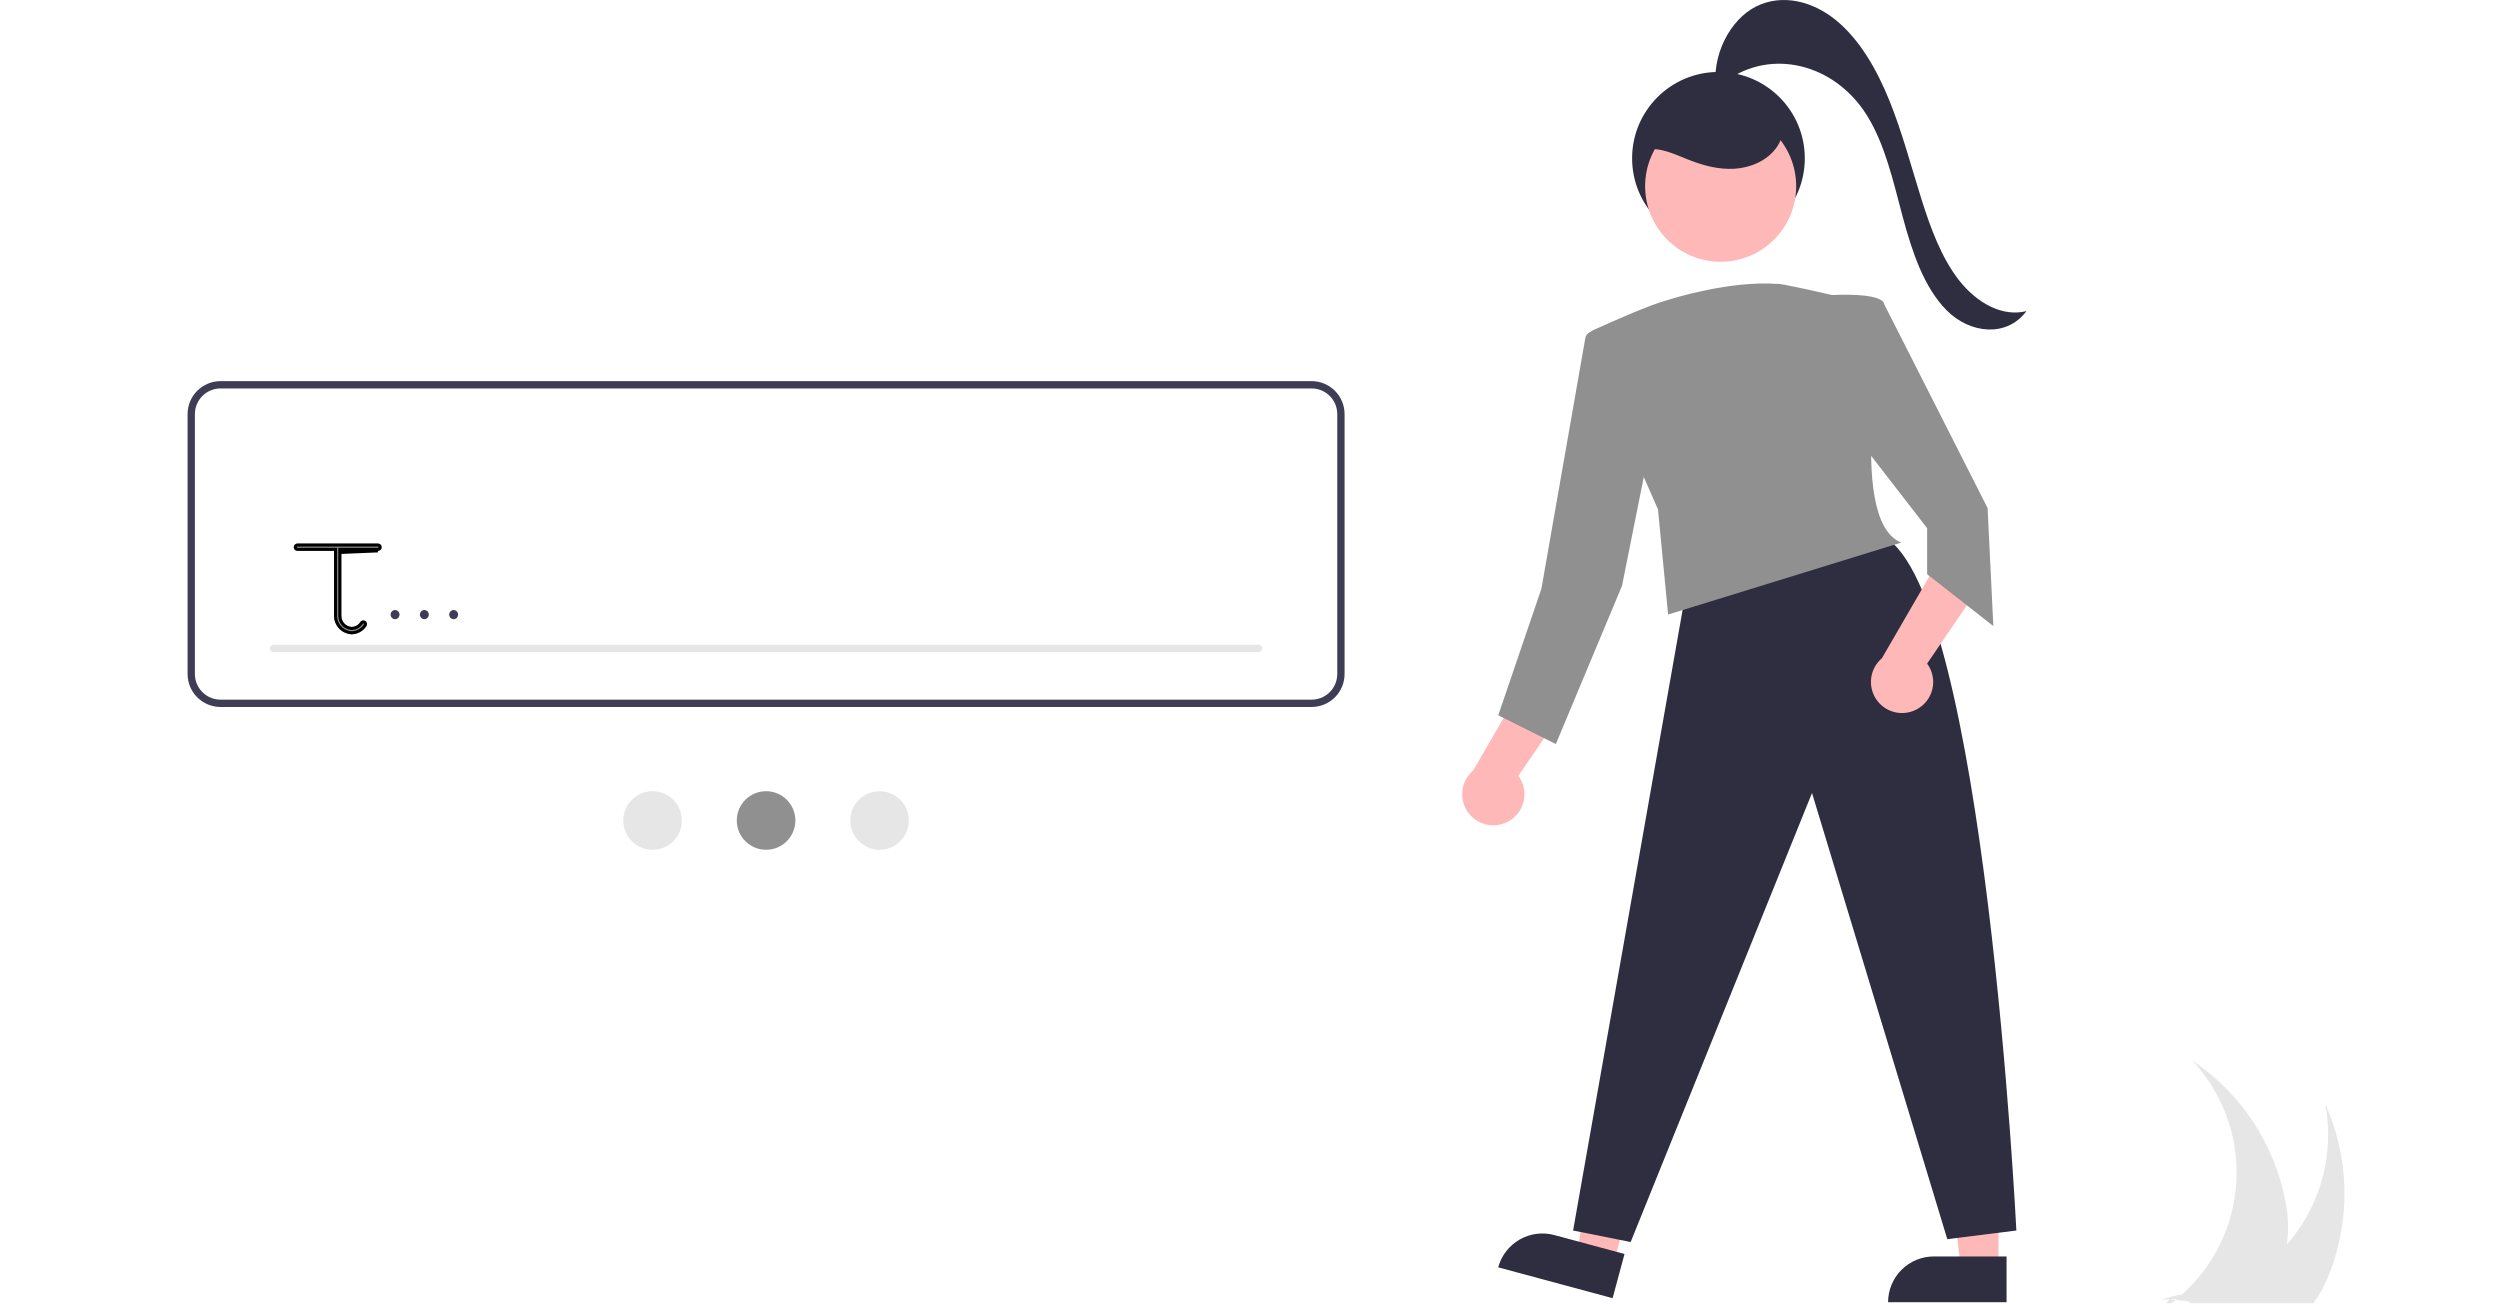 <svg width="813" height="424" viewBox="0 0 813 424" fill="none" xmlns="http://www.w3.org/2000/svg">
<g clip-path="url(#clip0)">
<path d="M757.58 414.024C756.531 416.736 755.225 419.341 753.68 421.804C753.25 422.484 752.8 423.154 752.32 423.804H712.48C712.2 423.594 711.93 423.374 711.65 423.164C710.25 423.054 708.86 422.914 707.5 422.764C707.64 422.644 707.79 422.524 707.93 422.404C707.21 422.464 706.49 422.524 705.77 422.554C706.34 422.624 706.92 422.694 707.5 422.764C707.07 423.114 706.63 423.464 706.18 423.804H704.44L705.61 422.554C704.68 422.584 703.76 422.604 702.83 422.584L705.74 421.804L708.88 420.964C709 421.064 709.13 421.164 709.25 421.264C714.609 416.554 718.967 410.815 722.063 404.387C725.16 397.96 726.933 390.975 727.276 383.849C727.62 376.722 726.526 369.6 724.062 362.904C721.597 356.209 717.812 350.077 712.93 344.874C720.788 350.147 727.518 356.93 732.728 364.83C737.939 372.729 741.526 381.585 743.28 390.884C744.182 395.43 744.317 400.094 743.68 404.684C744.03 404.294 744.38 403.904 744.72 403.504C749.785 397.369 753.436 390.192 755.413 382.485C757.391 374.778 757.646 366.731 756.16 358.914C760.038 367.547 762.161 376.865 762.405 386.326C762.649 395.787 761.009 405.203 757.58 414.024V414.024Z" fill="#E6E6E6"/>
<path d="M558.842 79.565C574.351 79.565 586.924 66.992 586.924 51.483C586.924 35.974 574.351 23.401 558.842 23.401C543.333 23.401 530.76 35.974 530.76 51.483C530.76 66.992 543.333 79.565 558.842 79.565Z" fill="#2F2E41"/>
<path d="M649.907 412.099L637.647 412.098L631.814 364.81L649.909 364.811L649.907 412.099Z" fill="#FFB8B8"/>
<path d="M628.89 408.595H652.534V423.482H614.003C614.003 421.527 614.388 419.591 615.136 417.785C615.884 415.979 616.981 414.338 618.363 412.955C619.745 411.573 621.387 410.476 623.193 409.728C624.999 408.98 626.935 408.595 628.89 408.595V408.595Z" fill="#2F2E41"/>
<path d="M524.845 410.494L513.008 407.302L519.685 360.126L537.155 364.837L524.845 410.494Z" fill="#FFB8B8"/>
<path d="M505.465 401.641L528.293 407.796L524.418 422.169L487.216 412.139C488.243 408.327 490.744 405.079 494.166 403.11C497.588 401.141 501.653 400.613 505.465 401.641Z" fill="#2F2E41"/>
<path d="M548.077 193.296L511.571 400.165L530.292 403.909L589.264 257.884L633.258 402.973L655.724 400.165C655.724 400.165 645.427 192.36 612.665 174.575L548.077 193.296Z" fill="#2F2E41"/>
<path d="M490.182 267.299C491.498 266.644 492.654 265.709 493.57 264.558C494.485 263.408 495.137 262.071 495.48 260.642C495.823 259.212 495.848 257.725 495.554 256.284C495.26 254.844 494.654 253.486 493.778 252.305L513.911 222.782L495.344 222.494L479.071 250.574C477.185 252.176 475.953 254.416 475.608 256.866C475.262 259.317 475.828 261.81 477.197 263.871C478.567 265.933 480.645 267.421 483.038 268.052C485.431 268.684 487.973 268.416 490.182 267.299V267.299Z" fill="#FFB8B8"/>
<path d="M623.102 230.793C624.418 230.138 625.575 229.202 626.49 228.052C627.405 226.902 628.058 225.565 628.4 224.135C628.743 222.706 628.768 221.218 628.474 219.778C628.18 218.338 627.574 216.979 626.698 215.799L646.831 186.275L628.264 185.987L611.991 214.067C610.105 215.67 608.873 217.909 608.528 220.36C608.182 222.811 608.748 225.303 610.118 227.365C611.487 229.427 613.565 230.914 615.958 231.546C618.352 232.178 620.893 231.91 623.102 230.793V230.793Z" fill="#FFB8B8"/>
<path d="M559.557 85.125C573.121 85.125 584.118 74.128 584.118 60.564C584.118 46.999 573.121 36.003 559.557 36.003C545.992 36.003 534.996 46.999 534.996 60.564C534.996 74.128 545.992 85.125 559.557 85.125Z" fill="#FFB8B8"/>
<path d="M612.665 98.754C611.729 95.01 595.816 95.946 595.816 95.946C595.816 95.946 577.898 91.826 578.067 92.342C562.967 91.179 544.548 96.848 541.865 97.708C536.376 99.222 525.89 103.854 518.327 107.261C517.274 107.735 516.452 108.606 516.038 109.684C515.624 110.762 515.652 111.959 516.116 113.017L539.185 165.682L542.461 199.848L618.281 176.447C599.56 168.958 613.601 102.498 612.665 98.754Z" fill="#909090"/>
<path d="M606.113 99.69L612.336 98.127L646.363 165.214L648.235 203.593L626.706 186.744V171.767L604.241 142.749L606.113 99.69Z" fill="#909090"/>
<path d="M524.208 104.839L517.002 108.041C516.627 108.208 516.298 108.464 516.046 108.788C515.793 109.111 515.624 109.492 515.553 109.897L501.274 191.424L487.233 232.61L505.955 241.971L527.484 190.488L534.972 153.045L524.208 104.839Z" fill="#909090"/>
<path d="M533.8 48.985C538.785 47.349 544.043 49.915 548.913 51.868C553.712 53.793 558.84 55.181 564.002 54.877C569.164 54.574 574.385 52.394 577.506 48.271C580.627 44.148 581.176 37.969 578.087 33.822C576.053 31.092 572.808 29.535 569.558 28.52C562.615 26.353 554.845 26.279 548.245 29.336C541.646 32.393 536.471 38.851 535.927 46.104" fill="#2F2E41"/>
<path d="M558.094 29.421C556.419 18.085 562.629 6.315 571.104 2.093C579.579 -2.129 589.522 0.362 597.156 6.649C604.791 12.937 610.357 22.598 614.499 32.869C618.642 43.14 621.51 54.14 624.885 64.852C627.883 74.365 631.402 83.884 637.095 91.159C642.788 98.435 651.067 103.169 659 101.17C652.483 109.933 640.493 108.416 633.055 100.921C625.617 93.425 621.75 81.71 618.706 70.307C615.662 58.904 613.014 46.972 607.126 37.522C596.65 20.711 576.094 15.66 561.414 26.291" fill="#2F2E41"/>
<path d="M426.54 229.912H71.716C68.875 229.909 66.151 228.779 64.142 226.77C62.133 224.761 61.003 222.037 61 219.196V134.657C61.003 131.816 62.133 129.092 64.142 127.083C66.151 125.074 68.875 123.944 71.716 123.941H426.54C429.381 123.944 432.105 125.074 434.114 127.083C436.123 129.092 437.253 131.816 437.256 134.657V219.196C437.253 222.037 436.123 224.761 434.114 226.77C432.105 228.779 429.381 229.909 426.54 229.912V229.912ZM71.716 126.322C69.507 126.325 67.388 127.204 65.826 128.767C64.263 130.329 63.384 132.447 63.381 134.657V219.196C63.384 221.405 64.263 223.524 65.826 225.086C67.388 226.649 69.507 227.528 71.716 227.531H426.54C428.75 227.528 430.868 226.649 432.431 225.086C433.993 223.524 434.872 221.405 434.875 219.196V134.657C434.872 132.447 433.993 130.329 432.431 128.767C430.868 127.204 428.75 126.325 426.54 126.322H71.716Z" fill="#3F3D56"/>
<path d="M409.275 212.052H88.981C88.824 212.052 88.669 212.022 88.524 211.962C88.379 211.902 88.248 211.815 88.137 211.704C88.026 211.594 87.938 211.462 87.878 211.317C87.818 211.173 87.787 211.018 87.787 210.861C87.787 210.704 87.818 210.549 87.878 210.405C87.938 210.26 88.026 210.128 88.137 210.018C88.248 209.907 88.379 209.82 88.524 209.76C88.669 209.7 88.824 209.67 88.981 209.67H409.275C409.432 209.67 409.587 209.7 409.732 209.76C409.877 209.82 410.008 209.907 410.119 210.018C410.23 210.128 410.318 210.26 410.378 210.405C410.438 210.549 410.469 210.704 410.469 210.861C410.469 211.018 410.438 211.173 410.378 211.317C410.318 211.462 410.23 211.594 410.119 211.704C410.008 211.815 409.877 211.902 409.732 211.962C409.587 212.022 409.432 212.052 409.275 212.052V212.052Z" fill="#E6E6E6"/>
<g filter="url(#filter0_d)">
<path d="M122.916 172.759H96.721C96.405 172.76 96.103 172.886 95.881 173.109C95.658 173.332 95.533 173.635 95.533 173.95C95.533 174.265 95.658 174.567 95.881 174.79C96.103 175.014 96.405 175.14 96.721 175.14H108.627V196.195C108.606 197.721 109.168 199.197 110.198 200.324C111.228 201.45 112.649 202.141 114.17 202.256C114.245 202.26 114.322 202.261 114.399 202.261C115.335 202.244 116.253 201.998 117.073 201.547C117.893 201.095 118.591 200.45 119.105 199.668C119.294 199.415 119.375 199.098 119.33 198.786C119.285 198.474 119.118 198.192 118.866 198.003C118.614 197.814 118.296 197.733 117.984 197.777C117.672 197.821 117.39 197.988 117.201 198.24C116.897 198.745 116.467 199.161 115.953 199.448C115.439 199.736 114.859 199.883 114.27 199.877C113.361 199.793 112.517 199.365 111.911 198.681C111.305 197.997 110.983 197.108 111.009 196.195V175.14H122.916C123.072 175.141 123.228 175.11 123.372 175.051C123.517 174.991 123.649 174.903 123.76 174.793C123.871 174.682 123.959 174.551 124.019 174.406C124.079 174.261 124.11 174.106 124.11 173.95C124.11 173.793 124.079 173.638 124.019 173.493C123.959 173.349 123.871 173.217 123.76 173.107C123.649 172.996 123.517 172.908 123.372 172.849C123.228 172.789 123.072 172.759 122.916 172.759L122.916 172.759Z" fill="#909090"/>
<path d="M122.916 173.259H122.926C123.014 173.26 123.101 173.278 123.182 173.311C123.266 173.346 123.342 173.396 123.407 173.461C123.471 173.525 123.522 173.601 123.557 173.685C123.592 173.769 123.61 173.859 123.61 173.95C123.61 174.041 123.592 174.131 123.557 174.214C123.522 174.298 123.471 174.375 123.407 174.439C123.342 174.503 123.266 174.554 123.182 174.588C123.098 174.623 123.008 174.641 122.917 174.64H122.916H111.009H110.509V175.14V196.188C110.481 197.226 110.848 198.235 111.537 199.013C112.227 199.792 113.188 200.279 114.224 200.375L114.245 200.377L114.265 200.377C114.941 200.384 115.607 200.214 116.197 199.885C116.778 199.56 117.266 199.091 117.613 198.524C117.723 198.387 117.881 198.297 118.055 198.272C118.236 198.246 118.42 198.293 118.566 198.403C118.712 198.513 118.809 198.676 118.835 198.857C118.861 199.038 118.814 199.222 118.705 199.369L118.696 199.381L118.688 199.393C118.218 200.107 117.581 200.696 116.832 201.109C116.084 201.521 115.248 201.744 114.395 201.761C114.326 201.761 114.261 201.76 114.201 201.757C112.809 201.65 111.509 201.017 110.567 199.986C109.623 198.954 109.108 197.6 109.127 196.202H109.127V196.195V175.14V174.64H108.627H96.721C96.539 174.64 96.364 174.567 96.235 174.437C96.106 174.308 96.033 174.133 96.033 173.95C96.033 173.767 96.106 173.592 96.235 173.462C96.364 173.333 96.539 173.26 96.721 173.259H122.916ZM111.509 175.14H122.916L111.009 175.64V175.14H111.509Z" stroke="black"/>
</g>
<path d="M212.217 276.349C217.478 276.349 221.742 272.084 221.742 266.823C221.742 261.562 217.478 257.298 212.217 257.298C206.956 257.298 202.691 261.562 202.691 266.823C202.691 272.084 206.956 276.349 212.217 276.349Z" fill="#E6E6E6"/>
<path d="M249.128 276.349C254.389 276.349 258.654 272.084 258.654 266.823C258.654 261.562 254.389 257.298 249.128 257.298C243.867 257.298 239.603 261.562 239.603 266.823C239.603 272.084 243.867 276.349 249.128 276.349Z" fill="#909090"/>
<path d="M286.039 276.349C291.3 276.349 295.565 272.084 295.565 266.823C295.565 261.562 291.3 257.298 286.039 257.298C280.779 257.298 276.514 261.562 276.514 266.823C276.514 272.084 280.779 276.349 286.039 276.349Z" fill="#E6E6E6"/>
<path d="M128.475 201.373C128.864 201.359 129.232 201.196 129.503 200.916C129.773 200.636 129.924 200.262 129.924 199.873C129.924 199.484 129.773 199.11 129.503 198.83C129.232 198.55 128.864 198.386 128.475 198.373C128.086 198.386 127.718 198.55 127.448 198.83C127.177 199.11 127.026 199.484 127.026 199.873C127.026 200.262 127.177 200.636 127.448 200.916C127.718 201.196 128.086 201.359 128.475 201.373V201.373Z" fill="#3F3D56"/>
<path d="M138.001 201.373C138.39 201.359 138.758 201.196 139.028 200.916C139.299 200.636 139.45 200.262 139.45 199.873C139.45 199.484 139.299 199.11 139.028 198.83C138.758 198.55 138.39 198.386 138.001 198.373C137.612 198.386 137.243 198.55 136.973 198.83C136.703 199.11 136.552 199.484 136.552 199.873C136.552 200.262 136.703 200.636 136.973 200.916C137.243 201.196 137.612 201.359 138.001 201.373V201.373Z" fill="#3F3D56"/>
<path d="M147.526 201.373C147.915 201.359 148.283 201.196 148.554 200.916C148.824 200.636 148.975 200.262 148.975 199.873C148.975 199.484 148.824 199.11 148.554 198.83C148.283 198.55 147.915 198.386 147.526 198.373C147.137 198.386 146.769 198.55 146.499 198.83C146.228 199.11 146.077 199.484 146.077 199.873C146.077 200.262 146.228 200.636 146.499 200.916C146.769 201.196 147.137 201.359 147.526 201.373V201.373Z" fill="#3F3D56"/>
</g>
<defs>
<filter id="filter0_d" x="91.533" y="172.759" width="36.577" height="37.502" filterUnits="userSpaceOnUse" color-interpolation-filters="sRGB">
<feFlood flood-opacity="0" result="BackgroundImageFix"/>
<feColorMatrix in="SourceAlpha" type="matrix" values="0 0 0 0 0 0 0 0 0 0 0 0 0 0 0 0 0 0 127 0"/>
<feOffset dy="4"/>
<feGaussianBlur stdDeviation="2"/>
<feColorMatrix type="matrix" values="0 0 0 0 0 0 0 0 0 0 0 0 0 0 0 0 0 0 0.25 0"/>
<feBlend mode="normal" in2="BackgroundImageFix" result="effect1_dropShadow"/>
<feBlend mode="normal" in="SourceGraphic" in2="effect1_dropShadow" result="shape"/>
</filter>
<clipPath id="clip0">
<rect width="813" height="423.804" fill="white"/>
</clipPath>
</defs>
</svg>

